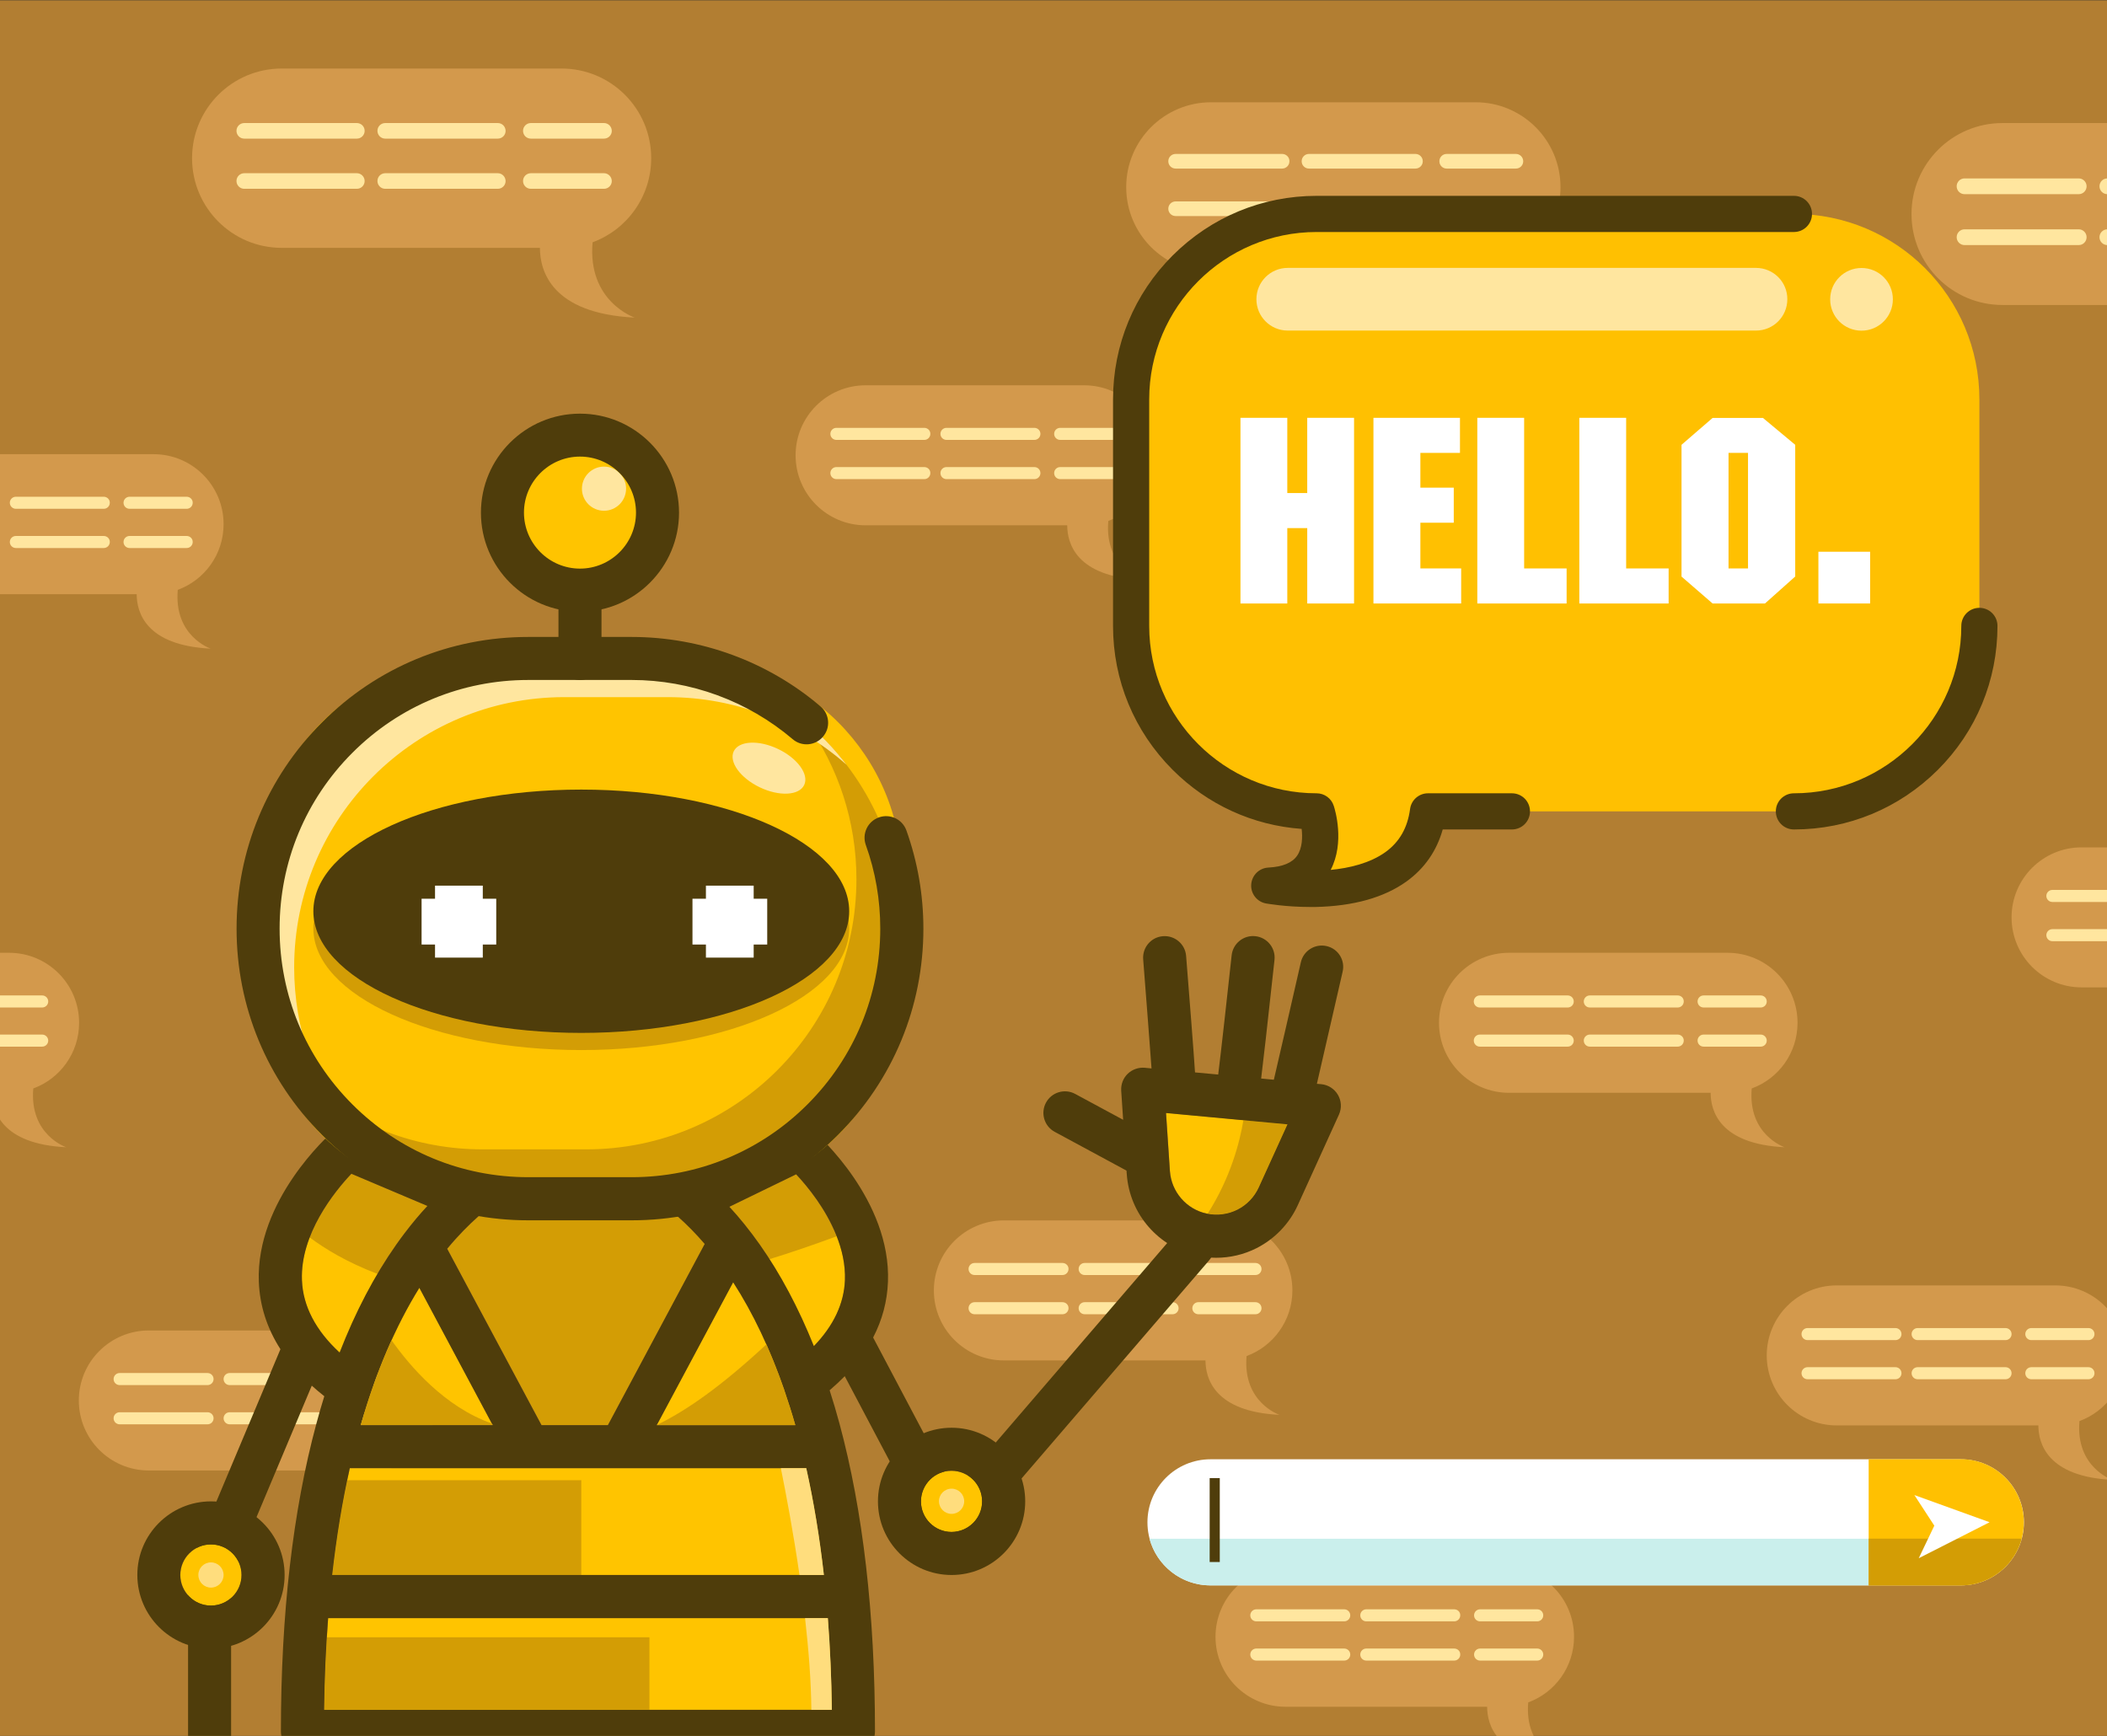 <?xml version="1.0" encoding="utf-8"?>
<!-- Generator: Adobe Illustrator 21.0.0, SVG Export Plug-In . SVG Version: 6.00 Build 0)  -->
<svg version="1.1" id="Layer_1" xmlns="http://www.w3.org/2000/svg" xmlns:xlink="http://www.w3.org/1999/xlink" x="0px" y="0px"
	 viewBox="0 0 2272 1872" style="enable-background:new 0 0 2272 1872;" xml:space="preserve">
<rect x="0" y="0" width="2272" height="1872" fill="#333333" stroke="none"/>
<style type="text/css">
	.st0{clip-path:url(#SVGID_2_);fill:#B27E32;}
	.st1{clip-path:url(#SVGID_2_);}
	.st2{fill:#D3994C;}
	.st3{fill:#FFE69F;}
	.st4{fill:#FFC400;}
	.st5{fill:#D39D05;}
	.st6{fill:#4F3D0B;}
	.st7{fill:#FFFFFF;}
	.st8{fill:#FFDD7D;}
	.st9{fill:#FFC001;}
	.st10{fill:#CAEFEC;}
</style>
<g id="Layer_1_1_">
</g>
<g id="Layer_2">
</g>
<g>
	<defs>
		<rect id="SVGID_1_" y="0.3" width="2272" height="1873.3"/>
	</defs>
	<clipPath id="SVGID_2_">
		<use xlink:href="#SVGID_1_"  style="overflow:visible;"/>
	</clipPath>
	<rect y="0.3" class="st0" width="2272" height="1873.3"/>
	<g class="st1">
		<g>
			<path class="st2" d="M702.2,170.6L702.2,170.6c0-53.4-43.3-96.7-96.7-96.7H303.8c-53.4,0-96.7,43.3-96.7,96.7v0
				c0,53.4,43.3,96.7,96.7,96.7h278.4c0,24.5,12.2,70.8,102.2,75.2c0,0-51.1-17.1-45.4-81.2C675.9,247.7,702.2,212.2,702.2,170.6z"
				/>
			<path class="st3" d="M384.8,132.7H263.4c-4.6,0-8.4,3.7-8.4,8.4l0,0c0,4.6,3.7,8.4,8.4,8.4h121.4c4.6,0,8.4-3.7,8.4-8.4l0,0
				C393.2,136.4,389.4,132.7,384.8,132.7z"/>
			<path class="st3" d="M536.8,132.7H415.4c-4.6,0-8.4,3.7-8.4,8.4l0,0c0,4.6,3.7,8.4,8.4,8.4h121.4c4.6,0,8.4-3.7,8.4-8.4l0,0
				C545.1,136.4,541.4,132.7,536.8,132.7z"/>
			<path class="st3" d="M651.3,132.7h-78.9c-4.6,0-8.4,3.7-8.4,8.4l0,0c0,4.6,3.7,8.4,8.4,8.4h78.9c4.6,0,8.4-3.7,8.4-8.4l0,0
				C659.6,136.4,655.9,132.7,651.3,132.7z"/>
			<path class="st3" d="M384.8,186.8H263.4c-4.6,0-8.4,3.7-8.4,8.4l0,0c0,4.6,3.7,8.4,8.4,8.4h121.4c4.6,0,8.4-3.7,8.4-8.4l0,0
				C393.2,190.6,389.4,186.8,384.8,186.8z"/>
			<path class="st3" d="M536.8,186.8H415.4c-4.6,0-8.4,3.7-8.4,8.4l0,0c0,4.6,3.7,8.4,8.4,8.4h121.4c4.6,0,8.4-3.7,8.4-8.4l0,0
				C545.1,190.6,541.4,186.8,536.8,186.8z"/>
			<path class="st3" d="M651.3,186.8h-78.9c-4.6,0-8.4,3.7-8.4,8.4l0,0c0,4.6,3.7,8.4,8.4,8.4h78.9c4.6,0,8.4-3.7,8.4-8.4l0,0
				C659.6,190.6,655.9,186.8,651.3,186.8z"/>
		</g>
		<g>
			<path class="st2" d="M1244.5,491L1244.5,491c0-41.7-33.8-75.5-75.5-75.5H933.4c-41.7,0-75.5,33.8-75.5,75.5v0
				c0,41.7,33.8,75.5,75.5,75.5h217.4c0,19.2,9.5,55.3,79.8,58.7c0,0-39.9-13.3-35.5-63.4C1224,551.2,1244.5,523.5,1244.5,491z"/>
			<path class="st3" d="M996.7,461.4h-94.8c-3.6,0-6.5,2.9-6.5,6.5l0,0c0,3.6,2.9,6.5,6.5,6.5h94.8c3.6,0,6.5-2.9,6.5-6.5l0,0
				C1003.3,464.3,1000.3,461.4,996.7,461.4z"/>
			<path class="st3" d="M1115.4,461.4h-94.8c-3.6,0-6.5,2.9-6.5,6.5l0,0c0,3.6,2.9,6.5,6.5,6.5h94.8c3.6,0,6.5-2.9,6.5-6.5l0,0
				C1121.9,464.3,1119,461.4,1115.4,461.4z"/>
			<path class="st3" d="M1204.8,461.4h-61.6c-3.6,0-6.5,2.9-6.5,6.5l0,0c0,3.6,2.9,6.5,6.5,6.5h61.6c3.6,0,6.5-2.9,6.5-6.5l0,0
				C1211.3,464.3,1208.4,461.4,1204.8,461.4z"/>
			<path class="st3" d="M996.7,503.7h-94.8c-3.6,0-6.5,2.9-6.5,6.5l0,0c0,3.6,2.9,6.5,6.5,6.5h94.8c3.6,0,6.5-2.9,6.5-6.5l0,0
				C1003.3,506.6,1000.3,503.7,996.7,503.7z"/>
			<path class="st3" d="M1115.4,503.7h-94.8c-3.6,0-6.5,2.9-6.5,6.5l0,0c0,3.6,2.9,6.5,6.5,6.5h94.8c3.6,0,6.5-2.9,6.5-6.5l0,0
				C1121.9,506.6,1119,503.7,1115.4,503.7z"/>
			<path class="st3" d="M1204.8,503.7h-61.6c-3.6,0-6.5,2.9-6.5,6.5l0,0c0,3.6,2.9,6.5,6.5,6.5h61.6c3.6,0,6.5-2.9,6.5-6.5l0,0
				C1211.3,506.6,1208.4,503.7,1204.8,503.7z"/>
		</g>
		<g>
			<path class="st2" d="M85.3,1103L85.3,1103c0-41.7-33.8-75.5-75.5-75.5h-235.6c-41.7,0-75.5,33.8-75.5,75.5v0
				c0,41.7,33.8,75.5,75.5,75.5H-8.4c0,19.2,9.5,55.3,79.8,58.7c0,0-39.9-13.3-35.5-63.4C64.7,1163.3,85.3,1135.6,85.3,1103z"/>
			<path class="st3" d="M-162.6,1073.5h-94.8c-3.6,0-6.5,2.9-6.5,6.5l0,0c0,3.6,2.9,6.5,6.5,6.5h94.8c3.6,0,6.5-2.9,6.5-6.5l0,0
				C-156,1076.4-158.9,1073.5-162.6,1073.5z"/>
			<path class="st3" d="M-43.9,1073.5h-94.8c-3.6,0-6.5,2.9-6.5,6.5l0,0c0,3.6,2.9,6.5,6.5,6.5h94.8c3.6,0,6.5-2.9,6.5-6.5l0,0
				C-37.4,1076.4-40.3,1073.5-43.9,1073.5z"/>
			<path class="st3" d="M45.5,1073.5h-61.6c-3.6,0-6.5,2.9-6.5,6.5l0,0c0,3.6,2.9,6.5,6.5,6.5h61.6c3.6,0,6.5-2.9,6.5-6.5l0,0
				C52,1076.4,49.1,1073.5,45.5,1073.5z"/>
			<path class="st3" d="M-162.6,1115.7h-94.8c-3.6,0-6.5,2.9-6.5,6.5l0,0c0,3.6,2.9,6.5,6.5,6.5h94.8c3.6,0,6.5-2.9,6.5-6.5l0,0
				C-156,1118.7-158.9,1115.7-162.6,1115.7z"/>
			<path class="st3" d="M-43.9,1115.7h-94.8c-3.6,0-6.5,2.9-6.5,6.5l0,0c0,3.6,2.9,6.5,6.5,6.5h94.8c3.6,0,6.5-2.9,6.5-6.5l0,0
				C-37.4,1118.7-40.3,1115.7-43.9,1115.7z"/>
			<path class="st3" d="M45.5,1115.7h-61.6c-3.6,0-6.5,2.9-6.5,6.5l0,0c0,3.6,2.9,6.5,6.5,6.5h61.6c3.6,0,6.5-2.9,6.5-6.5l0,0
				C52,1118.7,49.1,1115.7,45.5,1115.7z"/>
		</g>
		<g>
			<path class="st2" d="M241.1,565.3L241.1,565.3c0-41.7-33.8-75.5-75.5-75.5H-70c-41.7,0-75.5,33.8-75.5,75.5v0
				c0,41.7,33.8,75.5,75.5,75.5h217.4c0,19.2,9.5,55.3,79.8,58.7c0,0-39.9-13.3-35.5-63.4C220.6,625.5,241.1,597.8,241.1,565.3z"/>
			<path class="st3" d="M-6.7,535.7h-94.8c-3.6,0-6.5,2.9-6.5,6.5l0,0c0,3.6,2.9,6.5,6.5,6.5h94.8c3.6,0,6.5-2.9,6.5-6.5l0,0
				C-0.2,538.6-3.1,535.7-6.7,535.7z"/>
			<path class="st3" d="M111.9,535.7H17.1c-3.6,0-6.5,2.9-6.5,6.5l0,0c0,3.6,2.9,6.5,6.5,6.5h94.8c3.6,0,6.5-2.9,6.5-6.5l0,0
				C118.5,538.6,115.5,535.7,111.9,535.7z"/>
			<path class="st3" d="M201.3,535.7h-61.6c-3.6,0-6.5,2.9-6.5,6.5l0,0c0,3.6,2.9,6.5,6.5,6.5h61.6c3.6,0,6.5-2.9,6.5-6.5l0,0
				C207.9,538.6,204.9,535.7,201.3,535.7z"/>
			<path class="st3" d="M-6.7,578h-94.8c-3.6,0-6.5,2.9-6.5,6.5l0,0c0,3.6,2.9,6.5,6.5,6.5h94.8c3.6,0,6.5-2.9,6.5-6.5l0,0
				C-0.2,580.9-3.1,578-6.7,578z"/>
			<path class="st3" d="M111.9,578H17.1c-3.6,0-6.5,2.9-6.5,6.5l0,0c0,3.6,2.9,6.5,6.5,6.5h94.8c3.6,0,6.5-2.9,6.5-6.5l0,0
				C118.5,580.9,115.5,578,111.9,578z"/>
			<path class="st3" d="M201.3,578h-61.6c-3.6,0-6.5,2.9-6.5,6.5l0,0c0,3.6,2.9,6.5,6.5,6.5h61.6c3.6,0,6.5-2.9,6.5-6.5l0,0
				C207.9,580.9,204.9,578,201.3,578z"/>
		</g>
		<g>
			<path class="st2" d="M471.6,1510.3L471.6,1510.3c0-41.7-33.8-75.5-75.5-75.5H160.5c-41.7,0-75.5,33.8-75.5,75.5v0
				c0,41.7,33.8,75.5,75.5,75.5h217.4c0,19.2,9.5,55.3,79.8,58.7c0,0-39.9-13.3-35.5-63.4C451.1,1570.5,471.6,1542.8,471.6,1510.3z"
				/>
			<path class="st3" d="M223.8,1480.7H129c-3.6,0-6.5,2.9-6.5,6.5l0,0c0,3.6,2.9,6.5,6.5,6.5h94.8c3.6,0,6.5-2.9,6.5-6.5l0,0
				C230.3,1483.6,227.4,1480.7,223.8,1480.7z"/>
			<path class="st3" d="M342.4,1480.7h-94.8c-3.6,0-6.5,2.9-6.5,6.5l0,0c0,3.6,2.9,6.5,6.5,6.5h94.8c3.6,0,6.5-2.9,6.5-6.5l0,0
				C349,1483.6,346,1480.7,342.4,1480.7z"/>
			<path class="st3" d="M431.8,1480.7h-61.6c-3.6,0-6.5,2.9-6.5,6.5l0,0c0,3.6,2.9,6.5,6.5,6.5h61.6c3.6,0,6.5-2.9,6.5-6.5l0,0
				C438.4,1483.6,435.5,1480.7,431.8,1480.7z"/>
			<path class="st3" d="M223.8,1523H129c-3.6,0-6.5,2.9-6.5,6.5l0,0c0,3.6,2.9,6.5,6.5,6.5h94.8c3.6,0,6.5-2.9,6.5-6.5l0,0
				C230.3,1525.9,227.4,1523,223.8,1523z"/>
			<path class="st3" d="M342.4,1523h-94.8c-3.6,0-6.5,2.9-6.5,6.5l0,0c0,3.6,2.9,6.5,6.5,6.5h94.8c3.6,0,6.5-2.9,6.5-6.5l0,0
				C349,1525.9,346,1523,342.4,1523z"/>
			<path class="st3" d="M431.8,1523h-61.6c-3.6,0-6.5,2.9-6.5,6.5l0,0c0,3.6,2.9,6.5,6.5,6.5h61.6c3.6,0,6.5-2.9,6.5-6.5l0,0
				C438.4,1525.9,435.5,1523,431.8,1523z"/>
		</g>
		<g>
			<path class="st2" d="M1938.3,1103L1938.3,1103c0-41.7-33.8-75.5-75.5-75.5h-235.6c-41.7,0-75.5,33.8-75.5,75.5v0
				c0,41.7,33.8,75.5,75.5,75.5h217.4c0,19.2,9.5,55.3,79.8,58.7c0,0-39.9-13.3-35.5-63.4C1917.8,1163.3,1938.3,1135.6,1938.3,1103z
				"/>
			<path class="st3" d="M1690.5,1073.5h-94.8c-3.6,0-6.5,2.9-6.5,6.5l0,0c0,3.6,2.9,6.5,6.5,6.5h94.8c3.6,0,6.5-2.9,6.5-6.5l0,0
				C1697,1076.4,1694.1,1073.5,1690.5,1073.5z"/>
			<path class="st3" d="M1809.1,1073.5h-94.8c-3.6,0-6.5,2.9-6.5,6.5l0,0c0,3.6,2.9,6.5,6.5,6.5h94.8c3.6,0,6.5-2.9,6.5-6.5l0,0
				C1815.7,1076.4,1812.8,1073.5,1809.1,1073.5z"/>
			<path class="st3" d="M1898.6,1073.5H1837c-3.6,0-6.5,2.9-6.5,6.5l0,0c0,3.6,2.9,6.5,6.5,6.5h61.6c3.6,0,6.5-2.9,6.5-6.5l0,0
				C1905.1,1076.4,1902.2,1073.5,1898.6,1073.5z"/>
			<path class="st3" d="M1690.5,1115.7h-94.8c-3.6,0-6.5,2.9-6.5,6.5l0,0c0,3.6,2.9,6.5,6.5,6.5h94.8c3.6,0,6.5-2.9,6.5-6.5l0,0
				C1697,1118.7,1694.1,1115.7,1690.5,1115.7z"/>
			<path class="st3" d="M1809.1,1115.7h-94.8c-3.6,0-6.5,2.9-6.5,6.5l0,0c0,3.6,2.9,6.5,6.5,6.5h94.8c3.6,0,6.5-2.9,6.5-6.5l0,0
				C1815.7,1118.7,1812.8,1115.7,1809.1,1115.7z"/>
			<path class="st3" d="M1898.6,1115.7H1837c-3.6,0-6.5,2.9-6.5,6.5l0,0c0,3.6,2.9,6.5,6.5,6.5h61.6c3.6,0,6.5-2.9,6.5-6.5l0,0
				C1905.1,1118.7,1902.2,1115.7,1898.6,1115.7z"/>
		</g>
		<g>
			<path class="st2" d="M2555.7,989.3L2555.7,989.3c0-41.7-33.8-75.5-75.5-75.5h-235.6c-41.7,0-75.5,33.8-75.5,75.5v0
				c0,41.7,33.8,75.5,75.5,75.5H2462c0,19.2,9.5,55.3,79.8,58.7c0,0-39.9-13.3-35.5-63.4C2535.2,1049.5,2555.7,1021.8,2555.7,989.3z
				"/>
			<path class="st3" d="M2307.9,959.7h-94.8c-3.6,0-6.5,2.9-6.5,6.5l0,0c0,3.6,2.9,6.5,6.5,6.5h94.8c3.6,0,6.5-2.9,6.5-6.5l0,0
				C2314.5,962.6,2311.5,959.7,2307.9,959.7z"/>
			<path class="st3" d="M2426.6,959.7h-94.8c-3.6,0-6.5,2.9-6.5,6.5l0,0c0,3.6,2.9,6.5,6.5,6.5h94.8c3.6,0,6.5-2.9,6.5-6.5l0,0
				C2433.1,962.6,2430.2,959.7,2426.6,959.7z"/>
			<path class="st3" d="M2516,959.7h-61.6c-3.6,0-6.5,2.9-6.5,6.5l0,0c0,3.6,2.9,6.5,6.5,6.5h61.6c3.6,0,6.5-2.9,6.5-6.5l0,0
				C2522.5,962.6,2519.6,959.7,2516,959.7z"/>
			<path class="st3" d="M2307.9,1002h-94.8c-3.6,0-6.5,2.9-6.5,6.5l0,0c0,3.6,2.9,6.5,6.5,6.5h94.8c3.6,0,6.5-2.9,6.5-6.5l0,0
				C2314.5,1004.9,2311.5,1002,2307.9,1002z"/>
			<path class="st3" d="M2426.6,1002h-94.8c-3.6,0-6.5,2.9-6.5,6.5l0,0c0,3.6,2.9,6.5,6.5,6.5h94.8c3.6,0,6.5-2.9,6.5-6.5l0,0
				C2433.1,1004.9,2430.2,1002,2426.6,1002z"/>
			<path class="st3" d="M2516,1002h-61.6c-3.6,0-6.5,2.9-6.5,6.5l0,0c0,3.6,2.9,6.5,6.5,6.5h61.6c3.6,0,6.5-2.9,6.5-6.5l0,0
				C2522.5,1004.9,2519.6,1002,2516,1002z"/>
		</g>
		<g>
			<path class="st2" d="M2563.2,230.8L2563.2,230.8c0-54.2-43.9-98.1-98.1-98.1h-305.8c-54.2,0-98.1,43.9-98.1,98.1v0
				c0,54.2,43.9,98.1,98.1,98.1h282.3c0,24.9,12.4,71.7,103.7,76.2c0,0-51.8-17.3-46.1-82.3C2536.6,309,2563.2,273,2563.2,230.8z"/>
			<path class="st3" d="M2241.5,192.4h-123.1c-4.7,0-8.5,3.8-8.5,8.5l0,0c0,4.7,3.8,8.5,8.5,8.5h123.1c4.7,0,8.5-3.8,8.5-8.5l0,0
				C2250,196.2,2246.2,192.4,2241.5,192.4z"/>
			<path class="st3" d="M2395.5,192.4h-123.1c-4.7,0-8.5,3.8-8.5,8.5l0,0c0,4.7,3.8,8.5,8.5,8.5h123.1c4.7,0,8.5-3.8,8.5-8.5l0,0
				C2404,196.2,2400.2,192.4,2395.5,192.4z"/>
			<path class="st3" d="M2511.6,192.4h-79.9c-4.7,0-8.5,3.8-8.5,8.5l0,0c0,4.7,3.8,8.5,8.5,8.5h79.9c4.7,0,8.5-3.8,8.5-8.5l0,0
				C2520.1,196.2,2516.3,192.4,2511.6,192.4z"/>
			<path class="st3" d="M2241.5,247.3h-123.1c-4.7,0-8.5,3.8-8.5,8.5l0,0c0,4.7,3.8,8.5,8.5,8.5h123.1c4.7,0,8.5-3.8,8.5-8.5l0,0
				C2250,251.1,2246.2,247.3,2241.5,247.3z"/>
			<path class="st3" d="M2395.5,247.3h-123.1c-4.7,0-8.5,3.8-8.5,8.5l0,0c0,4.7,3.8,8.5,8.5,8.5h123.1c4.7,0,8.5-3.8,8.5-8.5l0,0
				C2404,251.1,2400.2,247.3,2395.5,247.3z"/>
			<path class="st3" d="M2511.6,247.3h-79.9c-4.7,0-8.5,3.8-8.5,8.5l0,0c0,4.7,3.8,8.5,8.5,8.5h79.9c4.7,0,8.5-3.8,8.5-8.5l0,0
				C2520.1,251.1,2516.3,247.3,2511.6,247.3z"/>
		</g>
		<g>
			<path class="st2" d="M1697.3,1765.1L1697.3,1765.1c0-41.7-33.8-75.5-75.5-75.5h-235.6c-41.7,0-75.5,33.8-75.5,75.5v0
				c0,41.7,33.8,75.5,75.5,75.5h217.4c0,19.2,9.5,55.3,79.8,58.7c0,0-39.9-13.3-35.5-63.4
				C1676.8,1825.3,1697.3,1797.6,1697.3,1765.1z"/>
			<path class="st3" d="M1449.5,1735.5h-94.8c-3.6,0-6.5,2.9-6.5,6.5l0,0c0,3.6,2.9,6.5,6.5,6.5h94.8c3.6,0,6.5-2.9,6.5-6.5l0,0
				C1456,1738.4,1453.1,1735.5,1449.5,1735.5z"/>
			<path class="st3" d="M1568.1,1735.5h-94.8c-3.6,0-6.5,2.9-6.5,6.5l0,0c0,3.6,2.9,6.5,6.5,6.5h94.8c3.6,0,6.5-2.9,6.5-6.5l0,0
				C1574.7,1738.4,1571.8,1735.5,1568.1,1735.5z"/>
			<path class="st3" d="M1657.6,1735.5H1596c-3.6,0-6.5,2.9-6.5,6.5l0,0c0,3.6,2.9,6.5,6.5,6.5h61.6c3.6,0,6.5-2.9,6.5-6.5l0,0
				C1664.1,1738.4,1661.2,1735.5,1657.6,1735.5z"/>
			<path class="st3" d="M1449.5,1777.8h-94.8c-3.6,0-6.5,2.9-6.5,6.5l0,0c0,3.6,2.9,6.5,6.5,6.5h94.8c3.6,0,6.5-2.9,6.5-6.5l0,0
				C1456,1780.7,1453.1,1777.8,1449.5,1777.8z"/>
			<path class="st3" d="M1568.1,1777.8h-94.8c-3.6,0-6.5,2.9-6.5,6.5l0,0c0,3.6,2.9,6.5,6.5,6.5h94.8c3.6,0,6.5-2.9,6.5-6.5l0,0
				C1574.7,1780.7,1571.8,1777.8,1568.1,1777.8z"/>
			<path class="st3" d="M1657.6,1777.8H1596c-3.6,0-6.5,2.9-6.5,6.5l0,0c0,3.6,2.9,6.5,6.5,6.5h61.6c3.6,0,6.5-2.9,6.5-6.5l0,0
				C1664.1,1780.7,1661.2,1777.8,1657.6,1777.8z"/>
		</g>
		<g>
			<path class="st2" d="M1393.6,1391.6L1393.6,1391.6c0-41.7-33.8-75.5-75.5-75.5h-235.6c-41.7,0-75.5,33.8-75.5,75.5v0
				c0,41.7,33.8,75.5,75.5,75.5h217.4c0,19.2,9.5,55.3,79.8,58.7c0,0-39.9-13.3-35.5-63.4C1373,1451.8,1393.6,1424.1,1393.6,1391.6z
				"/>
			<path class="st3" d="M1145.7,1362h-94.8c-3.6,0-6.5,2.9-6.5,6.5l0,0c0,3.6,2.9,6.5,6.5,6.5h94.8c3.6,0,6.5-2.9,6.5-6.5l0,0
				C1152.3,1364.9,1149.3,1362,1145.7,1362z"/>
			<path class="st3" d="M1264.4,1362h-94.8c-3.6,0-6.5,2.9-6.5,6.5l0,0c0,3.6,2.9,6.5,6.5,6.5h94.8c3.6,0,6.5-2.9,6.5-6.5l0,0
				C1270.9,1364.9,1268,1362,1264.4,1362z"/>
			<path class="st3" d="M1353.8,1362h-61.6c-3.6,0-6.5,2.9-6.5,6.5l0,0c0,3.6,2.9,6.5,6.5,6.5h61.6c3.6,0,6.5-2.9,6.5-6.5l0,0
				C1360.3,1364.9,1357.4,1362,1353.8,1362z"/>
			<path class="st3" d="M1145.7,1404.3h-94.8c-3.6,0-6.5,2.9-6.5,6.5l0,0c0,3.6,2.9,6.5,6.5,6.5h94.8c3.6,0,6.5-2.9,6.5-6.5l0,0
				C1152.3,1407.2,1149.3,1404.3,1145.7,1404.3z"/>
			<path class="st3" d="M1264.4,1404.3h-94.8c-3.6,0-6.5,2.9-6.5,6.5l0,0c0,3.6,2.9,6.5,6.5,6.5h94.8c3.6,0,6.5-2.9,6.5-6.5l0,0
				C1270.9,1407.2,1268,1404.3,1264.4,1404.3z"/>
			<path class="st3" d="M1353.8,1404.3h-61.6c-3.6,0-6.5,2.9-6.5,6.5l0,0c0,3.6,2.9,6.5,6.5,6.5h61.6c3.6,0,6.5-2.9,6.5-6.5l0,0
				C1360.3,1407.2,1357.4,1404.3,1353.8,1404.3z"/>
		</g>
		<g>
			<path class="st2" d="M2291.7,1461.7L2291.7,1461.7c0-41.7-33.8-75.5-75.5-75.5h-235.6c-41.7,0-75.5,33.8-75.5,75.5v0
				c0,41.7,33.8,75.5,75.5,75.5H2198c0,19.2,9.5,55.3,79.8,58.7c0,0-39.9-13.3-35.5-63.4C2271.2,1521.9,2291.7,1494.2,2291.7,1461.7
				z"/>
			<path class="st3" d="M2043.9,1432.2h-94.8c-3.6,0-6.5,2.9-6.5,6.5l0,0c0,3.6,2.9,6.5,6.5,6.5h94.8c3.6,0,6.5-2.9,6.5-6.5l0,0
				C2050.4,1435.1,2047.5,1432.2,2043.9,1432.2z"/>
			<path class="st3" d="M2162.6,1432.2h-94.8c-3.6,0-6.5,2.9-6.5,6.5l0,0c0,3.6,2.9,6.5,6.5,6.5h94.8c3.6,0,6.5-2.9,6.5-6.5l0,0
				C2169.1,1435.1,2166.2,1432.2,2162.6,1432.2z"/>
			<path class="st3" d="M2252,1432.2h-61.6c-3.6,0-6.5,2.9-6.5,6.5l0,0c0,3.6,2.9,6.5,6.5,6.5h61.6c3.6,0,6.5-2.9,6.5-6.5l0,0
				C2258.5,1435.1,2255.6,1432.2,2252,1432.2z"/>
			<path class="st3" d="M2043.9,1474.4h-94.8c-3.6,0-6.5,2.9-6.5,6.5l0,0c0,3.6,2.9,6.5,6.5,6.5h94.8c3.6,0,6.5-2.9,6.5-6.5l0,0
				C2050.4,1477.3,2047.5,1474.4,2043.9,1474.4z"/>
			<path class="st3" d="M2162.6,1474.4h-94.8c-3.6,0-6.5,2.9-6.5,6.5l0,0c0,3.6,2.9,6.5,6.5,6.5h94.8c3.6,0,6.5-2.9,6.5-6.5l0,0
				C2169.1,1477.3,2166.2,1474.4,2162.6,1474.4z"/>
			<path class="st3" d="M2252,1474.4h-61.6c-3.6,0-6.5,2.9-6.5,6.5l0,0c0,3.6,2.9,6.5,6.5,6.5h61.6c3.6,0,6.5-2.9,6.5-6.5l0,0
				C2258.5,1477.3,2255.6,1474.4,2252,1474.4z"/>
		</g>
		<g>
			<path class="st2" d="M1682.7,201.8L1682.7,201.8c0-50.5-41-91.5-91.5-91.5h-285.3c-50.5,0-91.5,41-91.5,91.5v0
				c0,50.5,41,91.5,91.5,91.5h263.3c0,23.2,11.5,66.9,96.7,71.1c0,0-48.3-16.1-43-76.8C1657.9,274.7,1682.7,241.2,1682.7,201.8z"/>
			<path class="st3" d="M1382.5,166h-114.8c-4.4,0-7.9,3.5-7.9,7.9l0,0c0,4.4,3.5,7.9,7.9,7.9h114.8c4.4,0,7.9-3.5,7.9-7.9l0,0
				C1390.5,169.5,1386.9,166,1382.5,166z"/>
			<path class="st3" d="M1526.3,166h-114.8c-4.4,0-7.9,3.5-7.9,7.9l0,0c0,4.4,3.5,7.9,7.9,7.9h114.8c4.4,0,7.9-3.5,7.9-7.9l0,0
				C1534.2,169.5,1530.6,166,1526.3,166z"/>
			<path class="st3" d="M1634.6,166H1560c-4.4,0-7.9,3.5-7.9,7.9l0,0c0,4.4,3.5,7.9,7.9,7.9h74.6c4.4,0,7.9-3.5,7.9-7.9l0,0
				C1642.5,169.5,1638.9,166,1634.6,166z"/>
			<path class="st3" d="M1382.5,217.2h-114.8c-4.4,0-7.9,3.5-7.9,7.9l0,0c0,4.4,3.5,7.9,7.9,7.9h114.8c4.4,0,7.9-3.5,7.9-7.9l0,0
				C1390.5,220.7,1386.9,217.2,1382.5,217.2z"/>
			<path class="st3" d="M1526.3,217.2h-114.8c-4.4,0-7.9,3.5-7.9,7.9l0,0c0,4.4,3.5,7.9,7.9,7.9h114.8c4.4,0,7.9-3.5,7.9-7.9l0,0
				C1534.2,220.7,1530.6,217.2,1526.3,217.2z"/>
			<path class="st3" d="M1634.6,217.2H1560c-4.4,0-7.9,3.5-7.9,7.9l0,0c0,4.4,3.5,7.9,7.9,7.9h74.6c4.4,0,7.9-3.5,7.9-7.9l0,0
				C1642.5,220.7,1638.9,217.2,1634.6,217.2z"/>
		</g>
	</g>
	<g class="st1">
		<g>
			<g>
				<path class="st4" d="M358.2,1698.5h530.1c-4.6-40.8-10.9-79.3-19-115.2H669.6c0,0-0.1,0-0.1,0c-0.1,0-0.1,0-0.2,0h-99.1
					c-0.1,0-0.1,0-0.2,0c0,0-0.1,0-0.1,0H377.2C369.1,1619.3,362.8,1657.7,358.2,1698.5z"/>
			</g>
			<g>
				<path class="st5" d="M374.4,1596.3c-6.7,32.2-12.1,66.3-16.2,102.3h268.6v-102.3H374.4z"/>
			</g>
			<g>
				<path class="st5" d="M655.5,1536.9l104.4-195.4c-39.2-45.7-74.3-61.5-83.7-65.2H570.4c-6.9,2.7-26.7,11.6-51.6,32.9
					c-0.8,0.7-1.6,1.4-2.4,2.1c-10.7,9.4-22.2,21-34.1,35.3l101.7,190.2H655.5z"/>
			</g>
			<g>
				<path class="st4" d="M389,1536.9h142.3l-79.1-148.1C426.4,1430.2,405.2,1479.9,389,1536.9z"/>
			</g>
			<g>
				<path class="st4" d="M353.9,1745c-2.4,31.7-3.9,64.7-4.3,98.9H897c-0.4-34.2-1.9-67.2-4.3-98.9H353.9z"/>
			</g>
			<g>
				<path class="st5" d="M352.4,1765.7c-1.6,25.3-2.5,51.3-2.9,78.1h350.8v-78.1C700.3,1765.7,420.2,1765.7,352.4,1765.7z"/>
			</g>
			<g>
				<path class="st4" d="M845.6,1498.9c-15.2-44-33.6-82.9-55.1-116.2l-82.4,154.1h149.4c-3.7-13-7.7-25.6-11.9-37.8
					C845.7,1499,845.6,1498.9,845.6,1498.9z"/>
			</g>
			<g>
				<path class="st5" d="M858.4,1266.4l-72,35c10.8,11.7,21.8,25.2,32.8,40.8c22.3,31.7,41.8,68.3,58.3,109.5
					c21.3-22.1,32.6-45.9,33.5-71.2c1.3-33.8-15.8-65.7-30.3-86.5C872.8,1282.5,864.6,1273,858.4,1266.4z"/>
			</g>
			<g>
				<path class="st5" d="M366.2,1458.6c17.1-44,37.5-82.9,61.1-116.4c3-4.3,6.1-8.5,9.2-12.6c0,0,0-0.1,0.1-0.1
					c7.8-10.3,16-20,24.3-29l-82-34.7c-18.4,19.5-55.3,65.1-53.3,114.9C326.7,1408.5,340.3,1434.7,366.2,1458.6z"/>
			</g>
			<g>
				<path class="st4" d="M829.8,1357.9c18,27.9,33.9,59.2,47.8,93.8c21.3-22.1,32.6-45.9,33.5-71.2c0.6-16.6-3.1-32.7-8.9-47.3
					C877.2,1342.5,853,1350.7,829.8,1357.9z"/>
			</g>
			<g>
				<path class="st4" d="M325.6,1380.7c1.1,27.9,14.8,54,40.7,78c12-30.8,25.6-59.2,40.8-84.9c-33-12.5-56.9-27.2-73.1-39.3
					C328.4,1348.9,324.9,1364.6,325.6,1380.7z"/>
			</g>
			<g>
				<g>
					<path class="st6" d="M1301.2,1326.5c-9.7-8.4-24.4-7.3-32.7,2.5l-239.6,278.8l-87.4-165.4c9.9-19,15.2-39.1,16-60.1
						c3.4-88-75.7-158.4-79.1-161.4c-7-6.2-17.1-7.5-25.5-3.4l-102.8,49.9c-35.3-28.2-61.9-36.1-63.6-36.6c-2.1-0.6-4.2-0.9-6.4-0.9
						H566.4c-2.2,0-4.3,0.3-6.4,0.9c-1.9,0.5-19.2,5.8-44,22.2c-6,4-12,8.3-17.8,12.9l-115.6-48.9c-8.2-3.5-17.7-1.9-24.4,3.9
						c-3.4,3-82.5,73.4-79.1,161.4c1,25.8,8.8,50.1,23.3,72.7l-97.8,232.6c-1.2,2.8-1.8,5.9-1.8,9v193.9c0,12.8,10.4,23.2,23.2,23.2
						c12.8,0,23.2-10.4,23.2-23.2v-189.2l87-207c4.3,3.9,8.8,7.7,13.5,11.4c-3,9.6-5.8,19.4-8.5,29.4
						c-25.4,93.9-38.3,205.6-38.3,332.1c0,12.8,10.4,23.2,23.2,23.2h594.2c12.8,0,23.2-10.4,23.2-23.2
						c0-126.5-12.9-238.2-38.3-332.1c-3.3-12.2-6.8-24.1-10.6-35.8c5.8-5,11.2-10,16.3-15.2l92.8,175.6c3.6,6.8,10.3,11.4,17.9,12.2
						c0.9,0.1,1.7,0.1,2.6,0.1c6.7,0,13.2-2.9,17.6-8.1l261.9-304.6C1312.1,1349.6,1311,1334.9,1301.2,1326.5z M516.3,1311.3
						c0.8-0.6,1.6-1.3,2.4-2.1c25-21.4,44.7-30.2,51.6-32.9h105.9c9.4,3.7,44.5,19.5,83.7,65.2l-104.4,195.4h-71.6l-101.7-190.2
						C494.1,1332.3,505.7,1320.7,516.3,1311.3z M569.9,1583.3c0,0,0.1,0,0.1,0c0.1,0,0.1,0,0.2,0h99.1c0.1,0,0.1,0,0.2,0
						c0,0,0.1,0,0.1,0h199.8c8.1,36,14.4,74.4,19,115.2H358.2c4.6-40.8,10.9-79.3,19-115.2H569.9z M389,1536.9
						c16.3-57,37.5-106.7,63.2-148.1l79.1,148.1H389z M708.2,1536.9l82.4-154.1c21.5,33.3,39.9,72.2,55.1,116.2c0,0,0,0.1,0,0.1
						c4.2,12.2,8.2,24.8,11.9,37.8H708.2z M325.6,1380.7c-2-49.8,34.9-95.4,53.3-114.9l82,34.7c-8.4,9-16.5,18.7-24.3,29
						c0,0,0,0.1-0.1,0.1c-3.1,4.1-6.2,8.3-9.2,12.6c-23.6,33.5-44,72.5-61.1,116.4C340.3,1434.7,326.7,1408.5,325.6,1380.7z
						 M897,1843.9H349.5c0.4-34.2,1.9-67.2,4.3-98.9h538.8C895.1,1776.7,896.6,1809.7,897,1843.9z M911.1,1380.5
						c-1,25.3-12.2,49.1-33.5,71.2c-16.5-41.1-36-77.8-58.3-109.5c-11-15.6-22-29.1-32.8-40.8l72-35c6.2,6.6,14.3,16.1,22.3,27.5
						C895.3,1314.7,912.4,1346.7,911.1,1380.5z"/>
				</g>
			</g>
		</g>
		<g>
			<g>
				<circle class="st4" cx="625.4" cy="552.8" r="77.4"/>
			</g>
			<g>
				<circle class="st3" cx="651.3" cy="527" r="23.8"/>
			</g>
			<g>
				<path class="st4" d="M737.7,1292.8H513.1c-129.7,0-234.8-105.1-234.8-234.8V944.9c0-129.7,105.1-234.8,234.8-234.8h224.6
					c129.7,0,234.8,105.1,234.8,234.8V1058C972.5,1187.7,867.4,1292.8,737.7,1292.8z"/>
			</g>
			<g>
				<path class="st5" d="M869.6,779.3c33.9,47.6,53.9,105.9,53.9,168.8v0c0,160.9-130.4,291.4-291.4,291.4H520.6
					c-71.9,0-137.7-26-188.5-69.2c52.8,74.2,139.5,122.5,237.5,122.5h111.5c160.9,0,291.4-130.4,291.4-291.4v0
					C972.5,912.4,932.6,832.7,869.6,779.3z"/>
			</g>
			<g>
				<path class="st3" d="M317.2,1043.2c0-160.9,130.4-291.4,291.4-291.4h111.5c73.9,0,141.4,27.5,192.7,72.9
					C859.6,755,775.6,710.1,681.2,710.1H569.6c-160.9,0-291.4,130.5-291.4,291.4v0c0,87,38.2,165.1,98.6,218.5
					C339.5,1170.9,317.2,1109.7,317.2,1043.2L317.2,1043.2z"/>
			</g>
			<g>
				<path class="st6" d="M681.2,1316H569.6c-84,0-163-32.7-222.4-92.1c-59.4-59.4-92.1-138.4-92.1-222.4s32.7-163,92.1-222.5
					c59.4-59.4,138.4-92.1,222.4-92.1h111.5c74.6,0,147,26.6,203.7,74.9c9.8,8.3,11,23,2.6,32.7c-8.3,9.8-23,11-32.7,2.6
					c-48.4-41.1-110-63.8-173.6-63.8H569.6c-71.6,0-139,27.9-189.6,78.5s-78.5,118-78.5,189.6s27.9,139,78.5,189.6
					s118,78.5,189.6,78.5h111.5c71.6,0,139-27.9,189.6-78.5s78.5-118,78.5-189.6c0-31-5.2-61.3-15.6-90.2
					c-4.3-12.1,2-25.4,14.1-29.7c12.1-4.3,25.4,2,29.7,14.1c12.1,33.9,18.3,69.5,18.3,105.9c0,84-32.7,163-92.1,222.5
					C844.2,1283.3,765.2,1316,681.2,1316z"/>
			</g>
			<g>
				<path class="st6" d="M625.4,733.3c-12.8,0-23.2-10.4-23.2-23.2v-67.2c0-12.8,10.4-23.2,23.2-23.2s23.2,10.4,23.2,23.2v67.2
					C648.6,722.9,638.2,733.3,625.4,733.3z"/>
			</g>
			<g>
				<path class="st6" d="M625.4,659.7c-58.9,0-106.8-47.9-106.8-106.8c0-58.9,47.9-106.8,106.8-106.8c58.9,0,106.8,47.9,106.8,106.8
					C732.2,611.7,684.3,659.7,625.4,659.7z M625.4,492.4c-33.3,0-60.4,27.1-60.4,60.4c0,33.3,27.1,60.4,60.4,60.4
					c33.3,0,60.4-27.1,60.4-60.4C685.8,519.5,658.7,492.4,625.4,492.4z"/>
			</g>
			<g>
				<ellipse class="st5" cx="626.8" cy="1001.2" rx="288.9" ry="131.2"/>
			</g>
			<g>
				<ellipse class="st6" cx="626.8" cy="982.7" rx="288.9" ry="131.2"/>
			</g>
			<g>
				<g>
					<rect x="469.1" y="955.1" class="st7" width="51.5" height="77.6"/>
				</g>
				<g>
					<rect x="454.6" y="969.2" class="st7" width="32.8" height="49.4"/>
				</g>
				<g>
					<rect x="502.3" y="969.2" class="st7" width="32.8" height="49.4"/>
				</g>
			</g>
			<g>
				<g>
					<rect x="761.2" y="955.1" class="st7" width="51.5" height="77.6"/>
				</g>
				<g>
					<rect x="746.7" y="969.2" class="st7" width="32.8" height="49.4"/>
				</g>
				<g>
					<rect x="794.5" y="969.2" class="st7" width="32.8" height="49.4"/>
				</g>
			</g>
			<g>
				
					<ellipse transform="matrix(0.432 -0.902 0.902 0.432 -276.395 1218.29)" class="st3" cx="829.1" cy="828.6" rx="22.9" ry="42.1"/>
			</g>
		</g>
		<g>
			<g id="XMLID_1_">
				<g>
					<path class="st4" d="M1026.1,1586.1c18.2,0,33,14.8,33,33c0,18.2-14.8,33-33,33c-18.2,0-33-14.8-33-33
						C993.1,1600.9,1007.9,1586.1,1026.1,1586.1z"/>
				</g>
				<g>
					<path class="st8" d="M1026.1,1605.4c7.5,0,13.6,6.1,13.6,13.6c0,7.5-6.1,13.6-13.6,13.6c-7.5,0-13.6-6.1-13.6-13.6
						C1012.4,1611.6,1018.5,1605.4,1026.1,1605.4z"/>
				</g>
				<g>
					<path class="st6" d="M1026.1,1539.7c43.8,0,79.4,35.6,79.4,79.4s-35.6,79.4-79.4,79.4c-43.8,0-79.4-35.6-79.4-79.4
						S982.3,1539.7,1026.1,1539.7z M1059,1619.1c0-18.2-14.8-33-33-33c-18.2,0-33,14.8-33,33c0,18.2,14.8,33,33,33
						C1044.2,1652,1059,1637.2,1059,1619.1z"/>
				</g>
			</g>
		</g>
		<g>
			<g id="XMLID_2_">
				<g>
					<path class="st4" d="M227.5,1665.5c18.2,0,33,14.8,33,33c0,18.2-14.8,33-33,33c-18.2,0-33-14.8-33-33
						C194.5,1680.3,209.3,1665.5,227.5,1665.5z"/>
				</g>
				<g>
					<path class="st8" d="M227.5,1684.9c7.5,0,13.6,6.1,13.6,13.6c0,7.5-6.1,13.6-13.6,13.6c-7.5,0-13.6-6.1-13.6-13.6
						C213.8,1691,219.9,1684.9,227.5,1684.9z"/>
				</g>
				<g>
					<path class="st6" d="M227.5,1619.1c43.8,0,79.4,35.6,79.4,79.4c0,43.8-35.6,79.4-79.4,79.4c-43.8,0-79.4-35.6-79.4-79.4
						C148,1654.7,183.7,1619.1,227.5,1619.1z M260.4,1698.5c0-18.2-14.8-33-33-33c-18.2,0-33,14.8-33,33c0,18.2,14.8,33,33,33
						C245.6,1731.5,260.4,1716.7,260.4,1698.5z"/>
				</g>
			</g>
		</g>
		<g>
			<g>
				<path class="st4" d="M1261.6,1263c1.5,22.3,17.9,41.1,39.8,45.8c23.2,4.9,46.2-6.8,56.1-28.4l30.9-68l-131-12.2L1261.6,1263z"/>
			</g>
			<g>
				<path class="st5" d="M1340.8,1208c-4,24-13.9,62-38.6,100.9c22.9,4.4,45.5-7.2,55.2-28.5l30.9-68L1340.8,1208z"/>
			</g>
			<g>
				<path class="st6" d="M1430.5,1020.3c-12.5-2.9-25,5-27.8,17.5c-9.5,41.5-22.8,99.8-29.1,126.6l-13.7-1.3
					c2.2-17.6,6.3-53.4,14.4-127.9c1.4-12.7-7.8-24.2-20.6-25.6c-12.7-1.4-24.2,7.8-25.6,20.6c-4.4,40.7-11.3,103-14.5,128.6
					l-25-2.3c-1.3-20.8-6.4-85.3-9.6-125.6c-1-12.8-12.2-22.3-25-21.3c-12.8,1-22.3,12.2-21.3,25c2.9,37.2,7.3,93.6,9,117.6
					l-7.3-0.7c-6.8-0.6-13.5,1.8-18.4,6.5c-4.9,4.7-7.4,11.4-7,18.2l2.1,31.4l-51.7-27.9c-11.3-6.1-25.4-1.9-31.5,9.4
					c-6.1,11.3-1.9,25.4,9.4,31.5l77.4,41.8l0.3,3.8c1.5,21.5,10,41.3,23.5,56.8c13.5,15.5,31.9,26.8,53,31.3
					c6.5,1.4,13.2,2.1,19.8,2.1c15.1,0,30.1-3.5,43.7-10.4c19.5-9.9,35.3-26.3,44.4-46.3l44.4-97.7c3.1-6.9,2.7-14.8-1.1-21.3
					c-3.8-6.5-10.5-10.8-17.9-11.5l-4.8-0.4c7.9-34,22.3-97.1,27.7-120.6C1450.8,1035.6,1443,1023.1,1430.5,1020.3z M1357.4,1280.4
					c-9.8,21.6-32.9,33.2-56.1,28.4c-21.9-4.6-38.2-23.4-39.8-45.8l-4.2-62.7l131,12.2L1357.4,1280.4z"/>
			</g>
		</g>
		<g>
			<g>
				<path class="st5" d="M422.2,1445.3c-12.7,27.9-23.8,58.5-33.2,91.5h142.3l-0.9-1.7C479.5,1517.4,441.8,1473.1,422.2,1445.3z"/>
			</g>
			<g>
				<path class="st5" d="M708.2,1536.9h149.4c-3.7-13-7.7-25.6-11.9-37.8c0,0,0-0.1,0-0.1c-5.9-17.2-12.4-33.6-19.3-49.2
					c-47.8,44.4-85.8,71.3-118,86.8L708.2,1536.9z"/>
			</g>
		</g>
		<g>
			<path class="st8" d="M869.4,1583.3H842c5.3,26.3,13.3,68.2,20.1,115.2h26.3C883.8,1657.7,877.4,1619.3,869.4,1583.3z"/>
		</g>
		<g>
			<path class="st8" d="M892.7,1745h-24.6c3.8,33.4,6.5,67.4,6.8,98.9H897C896.6,1809.7,895.1,1776.7,892.7,1745z"/>
		</g>
	</g>
	<g class="st1">
		<g>
			<path class="st9" d="M1934.4,230.7h-514.7c-110.5,0-200,89.5-200,200V675c0,110.5,89.5,200,200,200h7.3
				c0.4,32.1-7.2,67.5-38.7,83.6c0,0,108.5,14.1,153-83.6h393.1c110.5,0,200-89.5,200-200V430.7
				C2134.4,320.2,2044.9,230.7,1934.4,230.7z"/>
			<g>
				<path class="st6" d="M1934.4,894.5c-10.8,0-19.5-8.7-19.5-19.5s8.7-19.5,19.5-19.5c99.5,0,180.5-81,180.5-180.5
					c0-10.8,8.7-19.5,19.5-19.5s19.5,8.7,19.5,19.5c0,58.6-22.8,113.8-64.3,155.2C2048.1,871.6,1993,894.5,1934.4,894.5z"/>
			</g>
			<g>
				<path class="st6" d="M1412.8,978.1c-26.7,0-46.8-3.7-47.7-3.8c-9.7-1.8-16.6-10.6-15.9-20.5c0.7-9.9,8.6-17.7,18.5-18.2
					c15.3-0.8,25.7-5.1,31-12.8c5.7-8.3,5.9-20,4.9-28.9c-52.6-3.8-101.5-26.1-139.1-63.7c-41.5-41.5-64.3-96.6-64.3-155.2V430.7
					c0-58.6,22.8-113.8,64.3-155.2s96.6-64.3,155.2-64.3h514.7c10.8,0,19.5,8.7,19.5,19.5s-8.7,19.5-19.5,19.5h-514.7
					c-99.5,0-180.5,81-180.5,180.5V675c0,99.5,81,180.5,180.5,180.5c8.4,0,15.9,5.4,18.5,13.5c1.4,4.2,12.1,39.4-3.3,69.1
					c19.8-1.9,42.3-7.1,59.2-19.3c15-10.9,23.7-26.1,26.4-46.4c1.3-9.7,9.6-16.9,19.3-16.9h90.5c10.8,0,19.5,8.7,19.5,19.5
					s-8.7,19.5-19.5,19.5h-74.6c-6.5,23.1-19.5,41.9-38.8,55.9c-24.2,17.5-57.3,26.8-98.4,27.7
					C1416.7,978.1,1414.7,978.1,1412.8,978.1z"/>
			</g>
			<g>
				<g>
					<g>
						<path class="st7" d="M1460.1,650.8h-50.5v-81.3h-21.5v81.3h-50.5V450.6h50.5v81.1h21.5v-81.1h50.5V650.8z"/>
					</g>
					<g>
						<path class="st7" d="M1574.4,488.4h-42.8v37.5h36v37.8h-36V613h44v37.8h-94.6V450.6h93.3V488.4z"/>
					</g>
					<g>
						<path class="st7" d="M1643.5,613h45.8v37.8h-96.3V450.6h50.5V613z"/>
					</g>
					<g>
						<path class="st7" d="M1753.5,613h45.8v37.8H1703V450.6h50.5V613z"/>
					</g>
					<g>
						<path class="st7" d="M1935.7,621.8l-32.5,29h-56.5l-33.5-29V479.7l33.5-29h54.3l34.8,29V621.8z M1863.9,488.4V613h21V488.4
							H1863.9z"/>
					</g>
				</g>
				<g>
					<rect x="1960.8" y="595" class="st7" width="55.8" height="55.8"/>
				</g>
			</g>
		</g>
		<path class="st3" d="M1893.5,288.9h-504.9c-18.7,0-33.8,15.1-33.8,33.8l0,0c0,18.7,15.1,33.8,33.8,33.8h504.9
			c18.7,0,33.8-15.1,33.8-33.8l0,0C1927.4,304,1912.2,288.9,1893.5,288.9z"/>
		<path class="st3" d="M2007.3,356.6L2007.3,356.6c-18.7,0-33.8-15.1-33.8-33.8v0c0-18.7,15.1-33.8,33.8-33.8l0,0
			c18.7,0,33.8,15.1,33.8,33.8v0C2041.1,341.4,2026,356.6,2007.3,356.6z"/>
	</g>
</g>
<g>
	<g>
		<path class="st7" d="M2114.4,1709.7h-809.1c-37.6,0-68-30.5-68-68v0c0-37.6,30.5-68,68-68h809.1c37.6,0,68,30.5,68,68v0
			C2182.4,1679.2,2151.9,1709.7,2114.4,1709.7z"/>
		<path class="st9" d="M2114.4,1573.6H2015v136.1h99.3c37.6,0,68-30.5,68-68l0,0C2182.4,1604.1,2151.9,1573.6,2114.4,1573.6z"/>
		<path class="st10" d="M1239.5,1659.4c7.8,29,34.2,50.3,65.7,50.3H2015v-50.3H1239.5z"/>
		<path class="st5" d="M2015,1659.4v50.3h99.3c1.2,0,2.3,0,3.5-0.1c4.6-0.2,9.2-0.9,13.5-2.1c4.3-1.1,8.5-2.7,12.5-4.6
			c1-0.5,2-1,2.9-1.5c3.9-2.1,7.5-4.6,10.8-7.3c8.4-6.9,15.1-15.8,19.4-26c1.2-2.8,2.2-5.8,3-8.8H2015z"/>
		<polygon class="st7" points="2064.3,1612.3 2145.4,1641.6 2069,1680.4 2085.8,1645.3 		"/>
	</g>
	<rect x="1304.4" y="1594" class="st6" width="10.9" height="90.5"/>
</g>
</svg>
